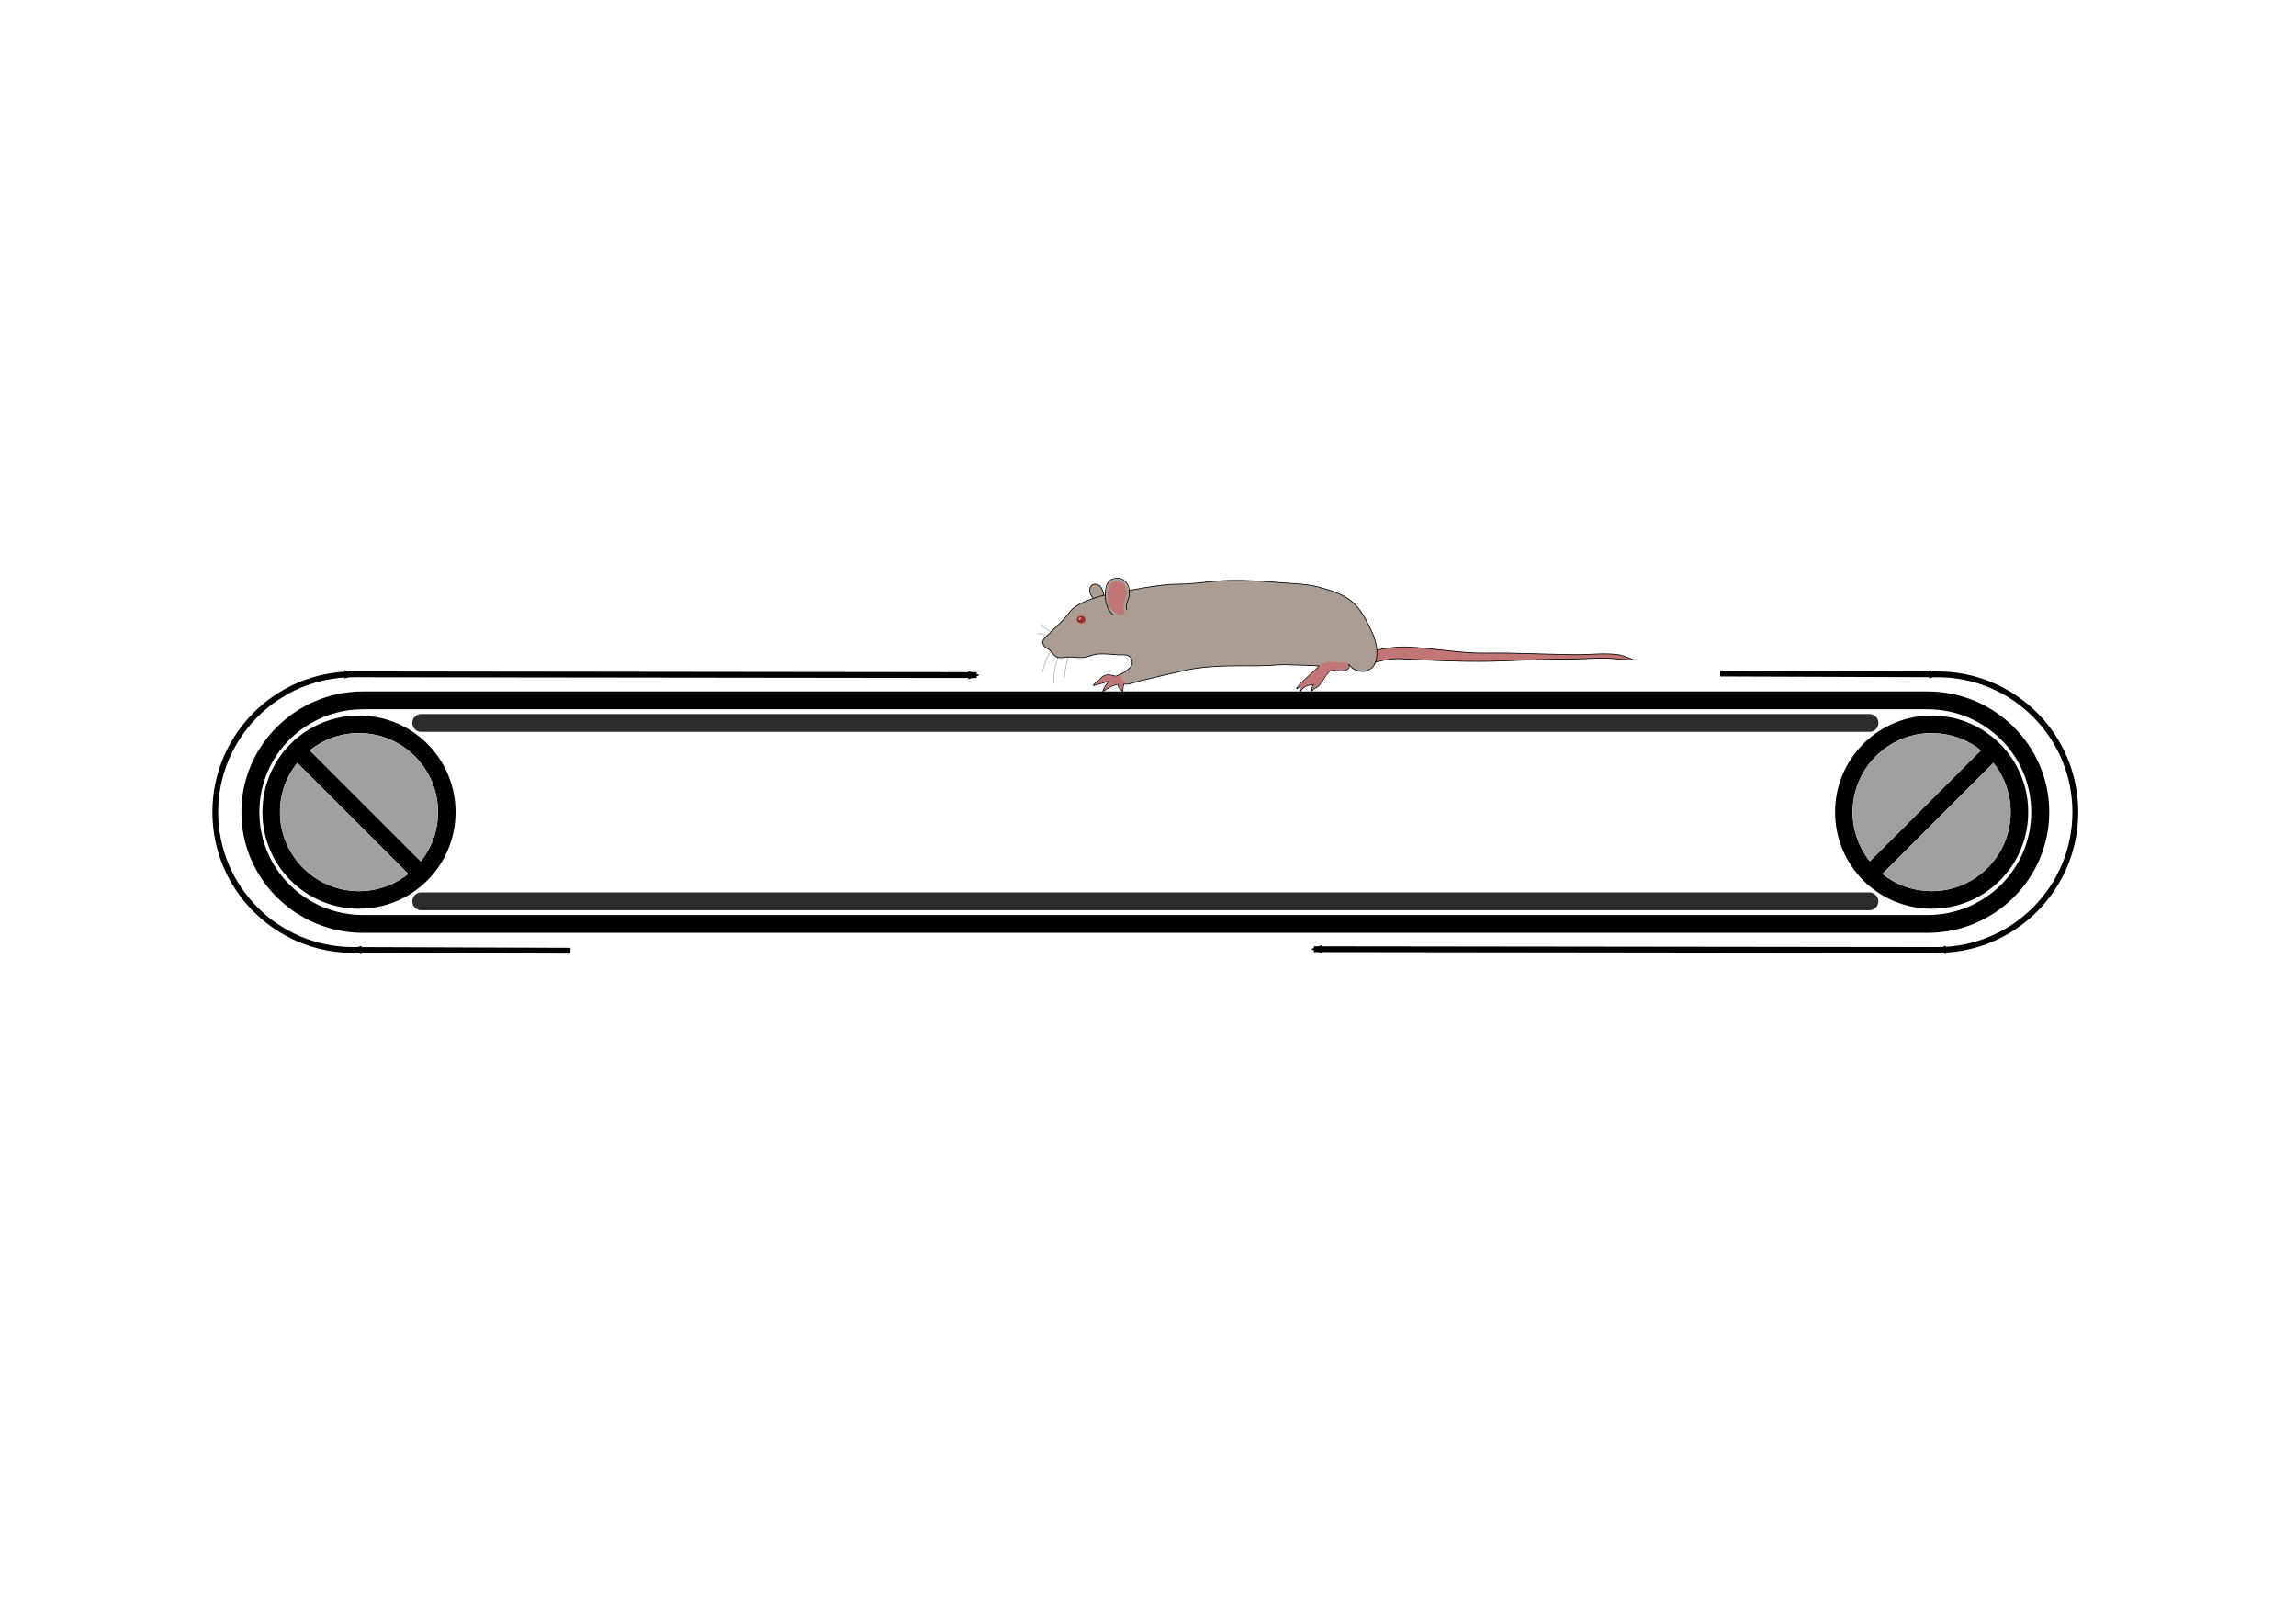 <?xml version="1.0" encoding="UTF-8" standalone="no"?>
<!-- Created with Inkscape (http://www.inkscape.org/) -->

<svg
   xmlns:dc="http://purl.org/dc/elements/1.1/"
   xmlns:cc="http://creativecommons.org/ns#"
   xmlns:rdf="http://www.w3.org/1999/02/22-rdf-syntax-ns#"
   xmlns:svg="http://www.w3.org/2000/svg"
   xmlns="http://www.w3.org/2000/svg"
   xmlns:sodipodi="http://sodipodi.sourceforge.net/DTD/sodipodi-0.dtd"
   xmlns:inkscape="http://www.inkscape.org/namespaces/inkscape"
   width="1189mm"
   height="841mm"
   viewBox="0 0 4212.992 2979.921"
   id="svg2"
   version="1.1"
   inkscape:version="0.91 r13725"
   sodipodi:docname="TreadmillSketch.svg">
  <title
     id="title4159">TreadmillSketch</title>
  <defs
     id="defs4">
    <marker
       inkscape:stockid="Arrow2Mstart"
       orient="auto"
       refY="0.0"
       refX="0.0"
       id="marker9438"
       style="overflow:visible"
       inkscape:isstock="true">
      <path
         id="path9440"
         style="fill-rule:evenodd;stroke-width:0.625;stroke-linejoin:round;stroke:#000000;stroke-opacity:1;fill:#000000;fill-opacity:1"
         d="M 8.719,4.034 L -2.207,0.016 L 8.719,-4.002 C 6.973,-1.63 6.983,1.616 8.719,4.034 z "
         transform="scale(0.6) translate(0,0)" />
    </marker>
    <marker
       inkscape:stockid="Arrow2Mend"
       orient="auto"
       refY="0.0"
       refX="0.0"
       id="marker9170"
       style="overflow:visible;"
       inkscape:isstock="true">
      <path
         id="path9172"
         style="fill-rule:evenodd;stroke-width:0.625;stroke-linejoin:round;stroke:#000000;stroke-opacity:1;fill:#000000;fill-opacity:1"
         d="M 8.719,4.034 L -2.207,0.016 L 8.719,-4.002 C 6.973,-1.63 6.983,1.616 8.719,4.034 z "
         transform="scale(0.6) rotate(180) translate(0,0)" />
    </marker>
    <marker
       inkscape:isstock="true"
       style="overflow:visible;"
       id="marker8992"
       refX="0.0"
       refY="0.0"
       orient="auto"
       inkscape:stockid="Arrow2Mend"
       inkscape:collect="always">
      <path
         transform="scale(0.6) rotate(180) translate(0,0)"
         d="M 8.719,4.034 L -2.207,0.016 L 8.719,-4.002 C 6.973,-1.63 6.983,1.616 8.719,4.034 z "
         style="fill-rule:evenodd;stroke-width:0.625;stroke-linejoin:round;stroke:#000000;stroke-opacity:1;fill:#000000;fill-opacity:1"
         id="path8994" />
    </marker>
    <marker
       inkscape:stockid="Arrow1Send"
       orient="auto"
       refY="0.0"
       refX="0.0"
       id="marker8414"
       style="overflow:visible;"
       inkscape:isstock="true">
      <path
         id="path8416"
         d="M 0.0,0.0 L 5.0,-5.0 L -12.5,0.0 L 5.0,5.0 L 0.0,0.0 z "
         style="fill-rule:evenodd;stroke:#000000;stroke-width:1pt;stroke-opacity:1;fill:#000000;fill-opacity:1"
         transform="scale(0.2) rotate(180) translate(6,0)" />
    </marker>
    <marker
       inkscape:stockid="Arrow1Mend"
       orient="auto"
       refY="0.0"
       refX="0.0"
       id="marker8296"
       style="overflow:visible;"
       inkscape:isstock="true">
      <path
         id="path8298"
         d="M 0.0,0.0 L 5.0,-5.0 L -12.5,0.0 L 5.0,5.0 L 0.0,0.0 z "
         style="fill-rule:evenodd;stroke:#000000;stroke-width:1pt;stroke-opacity:1;fill:#000000;fill-opacity:1"
         transform="scale(0.4) rotate(180) translate(10,0)" />
    </marker>
    <marker
       inkscape:stockid="Arrow1Mend"
       orient="auto"
       refY="0.0"
       refX="0.0"
       id="marker8190"
       style="overflow:visible;"
       inkscape:isstock="true">
      <path
         id="path8192"
         d="M 0.0,0.0 L 5.0,-5.0 L -12.5,0.0 L 5.0,5.0 L 0.0,0.0 z "
         style="fill-rule:evenodd;stroke:#000000;stroke-width:1pt;stroke-opacity:1;fill:#000000;fill-opacity:1"
         transform="scale(0.4) rotate(180) translate(10,0)" />
    </marker>
    <marker
       inkscape:stockid="Arrow1Mend"
       orient="auto"
       refY="0.0"
       refX="0.0"
       id="Arrow1Mend"
       style="overflow:visible;"
       inkscape:isstock="true">
      <path
         id="path5956"
         d="M 0.0,0.0 L 5.0,-5.0 L -12.5,0.0 L 5.0,5.0 L 0.0,0.0 z "
         style="fill-rule:evenodd;stroke:#000000;stroke-width:1pt;stroke-opacity:1;fill:#000000;fill-opacity:1"
         transform="scale(0.4) rotate(180) translate(10,0)" />
    </marker>
    <marker
       inkscape:stockid="Arrow2Mend"
       orient="auto"
       refY="0.0"
       refX="0.0"
       id="Arrow2Mend"
       style="overflow:visible;"
       inkscape:isstock="true">
      <path
         id="path5974"
         style="fill-rule:evenodd;stroke-width:0.625;stroke-linejoin:round;stroke:#000000;stroke-opacity:1;fill:#000000;fill-opacity:1"
         d="M 8.719,4.034 L -2.207,0.016 L 8.719,-4.002 C 6.973,-1.63 6.983,1.616 8.719,4.034 z "
         transform="scale(0.6) rotate(180) translate(0,0)" />
    </marker>
    <marker
       inkscape:stockid="Arrow1Send"
       orient="auto"
       refY="0.0"
       refX="0.0"
       id="Arrow1Send"
       style="overflow:visible;"
       inkscape:isstock="true">
      <path
         id="path5962"
         d="M 0.0,0.0 L 5.0,-5.0 L -12.5,0.0 L 5.0,5.0 L 0.0,0.0 z "
         style="fill-rule:evenodd;stroke:#000000;stroke-width:1pt;stroke-opacity:1;fill:#000000;fill-opacity:1"
         transform="scale(0.2) rotate(180) translate(6,0)" />
    </marker>
    <marker
       inkscape:stockid="Arrow2Send"
       orient="auto"
       refY="0.0"
       refX="0.0"
       id="Arrow2Send"
       style="overflow:visible;"
       inkscape:isstock="true">
      <path
         id="path5980"
         style="fill-rule:evenodd;stroke-width:0.625;stroke-linejoin:round;stroke:#000000;stroke-opacity:1;fill:#000000;fill-opacity:1"
         d="M 8.719,4.034 L -2.207,0.016 L 8.719,-4.002 C 6.973,-1.63 6.983,1.616 8.719,4.034 z "
         transform="scale(0.3) rotate(180) translate(-2.3,0)" />
    </marker>
    <marker
       inkscape:stockid="Arrow2Lend"
       orient="auto"
       refY="0.0"
       refX="0.0"
       id="Arrow2Lend"
       style="overflow:visible;"
       inkscape:isstock="true">
      <path
         id="path5968"
         style="fill-rule:evenodd;stroke-width:0.625;stroke-linejoin:round;stroke:#000000;stroke-opacity:1;fill:#000000;fill-opacity:1"
         d="M 8.719,4.034 L -2.207,0.016 L 8.719,-4.002 C 6.973,-1.63 6.983,1.616 8.719,4.034 z "
         transform="scale(1.1) rotate(180) translate(1,0)" />
    </marker>
    <marker
       inkscape:stockid="Arrow2Mstart"
       orient="auto"
       refY="0.0"
       refX="0.0"
       id="Arrow2Mstart"
       style="overflow:visible"
       inkscape:isstock="true">
      <path
         id="path5971"
         style="fill-rule:evenodd;stroke-width:0.625;stroke-linejoin:round;stroke:#000000;stroke-opacity:1;fill:#000000;fill-opacity:1"
         d="M 8.719,4.034 L -2.207,0.016 L 8.719,-4.002 C 6.973,-1.63 6.983,1.616 8.719,4.034 z "
         transform="scale(0.6) translate(0,0)" />
    </marker>
    <marker
       inkscape:stockid="Arrow2Lstart"
       orient="auto"
       refY="0.0"
       refX="0.0"
       id="Arrow2Lstart"
       style="overflow:visible"
       inkscape:isstock="true">
      <path
         id="path5965"
         style="fill-rule:evenodd;stroke-width:0.625;stroke-linejoin:round;stroke:#000000;stroke-opacity:1;fill:#000000;fill-opacity:1"
         d="M 8.719,4.034 L -2.207,0.016 L 8.719,-4.002 C 6.973,-1.63 6.983,1.616 8.719,4.034 z "
         transform="scale(1.1) translate(1,0)" />
    </marker>
    <marker
       inkscape:stockid="Arrow1Lstart"
       orient="auto"
       refY="0.0"
       refX="0.0"
       id="Arrow1Lstart"
       style="overflow:visible"
       inkscape:isstock="true">
      <path
         id="path5947"
         d="M 0.0,0.0 L 5.0,-5.0 L -12.5,0.0 L 5.0,5.0 L 0.0,0.0 z "
         style="fill-rule:evenodd;stroke:#000000;stroke-width:1pt;stroke-opacity:1;fill:#000000;fill-opacity:1"
         transform="scale(0.8) translate(12.5,0)" />
    </marker>
    <marker
       inkscape:isstock="true"
       style="overflow:visible;"
       id="marker7098"
       refX="0.0"
       refY="0.0"
       orient="auto"
       inkscape:stockid="Arrow1Lend">
      <path
         transform="scale(0.8) rotate(180) translate(12.5,0)"
         style="fill-rule:evenodd;stroke:#000000;stroke-width:1pt;stroke-opacity:1;fill:#000000;fill-opacity:1"
         d="M 0.0,0.0 L 5.0,-5.0 L -12.5,0.0 L 5.0,5.0 L 0.0,0.0 z "
         id="path7100" />
    </marker>
    <marker
       inkscape:isstock="true"
       style="overflow:visible;"
       id="marker6830"
       refX="0.0"
       refY="0.0"
       orient="auto"
       inkscape:stockid="Arrow1Lend">
      <path
         transform="scale(0.8) rotate(180) translate(12.5,0)"
         style="fill-rule:evenodd;stroke:#000000;stroke-width:1pt;stroke-opacity:0.825;fill:#000000;fill-opacity:1"
         d="M 0.0,0.0 L 5.0,-5.0 L -12.5,0.0 L 5.0,5.0 L 0.0,0.0 z "
         id="path6832" />
    </marker>
    <marker
       inkscape:isstock="true"
       style="overflow:visible;"
       id="marker6784"
       refX="0.0"
       refY="0.0"
       orient="auto"
       inkscape:stockid="Arrow1Lend">
      <path
         transform="scale(0.8) rotate(180) translate(12.5,0)"
         style="fill-rule:evenodd;stroke:#000000;stroke-width:1pt;stroke-opacity:0.825;fill:#000000;fill-opacity:1"
         d="M 0.0,0.0 L 5.0,-5.0 L -12.5,0.0 L 5.0,5.0 L 0.0,0.0 z "
         id="path6786" />
    </marker>
    <marker
       inkscape:isstock="true"
       style="overflow:visible;"
       id="marker6744"
       refX="0.0"
       refY="0.0"
       orient="auto"
       inkscape:stockid="Arrow1Lend">
      <path
         transform="scale(0.8) rotate(180) translate(12.5,0)"
         style="fill-rule:evenodd;stroke:#000000;stroke-width:1pt;stroke-opacity:0.825;fill:none;fill-opacity:0.825"
         d="M 0.0,0.0 L 5.0,-5.0 L -12.5,0.0 L 5.0,5.0 L 0.0,0.0 z "
         id="path6746" />
    </marker>
    <marker
       inkscape:isstock="true"
       style="overflow:visible;"
       id="marker6652"
       refX="0.0"
       refY="0.0"
       orient="auto"
       inkscape:stockid="Arrow1Lend">
      <path
         transform="scale(0.8) rotate(180) translate(12.5,0)"
         style="fill-rule:evenodd;stroke:#000000;stroke-width:1pt;stroke-opacity:0.825;fill:#000000;fill-opacity:1"
         d="M 0.0,0.0 L 5.0,-5.0 L -12.5,0.0 L 5.0,5.0 L 0.0,0.0 z "
         id="path6654" />
    </marker>
    <marker
       inkscape:stockid="Arrow1Lend"
       orient="auto"
       refY="0.0"
       refX="0.0"
       id="Arrow1Lend"
       style="overflow:visible;"
       inkscape:isstock="true">
      <path
         id="path5950"
         d="M 0.0,0.0 L 5.0,-5.0 L -12.5,0.0 L 5.0,5.0 L 0.0,0.0 z "
         style="fill-rule:evenodd;stroke:#000000;stroke-width:1pt;stroke-opacity:0.825;fill:#000000;fill-opacity:1"
         transform="scale(0.8) rotate(180) translate(12.5,0)" />
    </marker>
    <marker
       inkscape:stockid="Arrow2Mend"
       orient="auto"
       refY="0"
       refX="0"
       id="marker9170-6"
       style="overflow:visible"
       inkscape:isstock="true">
      <path
         inkscape:connector-curvature="0"
         id="path9172-0"
         style="fill:#000000;fill-opacity:1;fill-rule:evenodd;stroke:#000000;stroke-width:0.625;stroke-linejoin:round;stroke-opacity:1"
         d="M 8.719,4.034 -2.207,0.016 8.719,-4.002 c -1.745,2.372 -1.735,5.617 -6e-7,8.035 z"
         transform="scale(-0.6,-0.6)" />
    </marker>
    <marker
       inkscape:stockid="Arrow2Mstart"
       orient="auto"
       refY="0"
       refX="0"
       id="marker9438-6"
       style="overflow:visible"
       inkscape:isstock="true">
      <path
         inkscape:connector-curvature="0"
         id="path9440-2"
         style="fill:#000000;fill-opacity:1;fill-rule:evenodd;stroke:#000000;stroke-width:0.625;stroke-linejoin:round;stroke-opacity:1"
         d="M 8.719,4.034 -2.207,0.016 8.719,-4.002 c -1.745,2.372 -1.735,5.617 -6e-7,8.035 z"
         transform="scale(0.6,0.6)" />
    </marker>
    <marker
       inkscape:isstock="true"
       style="overflow:visible"
       id="marker8992-6"
       refX="0"
       refY="0"
       orient="auto"
       inkscape:stockid="Arrow2Mend"
       inkscape:collect="always">
      <path
         inkscape:connector-curvature="0"
         transform="scale(-0.6,-0.6)"
         d="M 8.719,4.034 -2.207,0.016 8.719,-4.002 c -1.745,2.372 -1.735,5.617 -6e-7,8.035 z"
         style="fill:#000000;fill-opacity:1;fill-rule:evenodd;stroke:#000000;stroke-width:0.625;stroke-linejoin:round;stroke-opacity:1"
         id="path8994-1" />
    </marker>
  </defs>
  <sodipodi:namedview
     id="base"
     pagecolor="#ffffff"
     bordercolor="#666666"
     borderopacity="1.0"
     inkscape:pageopacity="0.0"
     inkscape:pageshadow="2"
     inkscape:zoom="0.35355339"
     inkscape:cx="2648.7938"
     inkscape:cy="1981.9753"
     inkscape:document-units="mm"
     inkscape:current-layer="g9595"
     showgrid="true"
     inkscape:window-width="1920"
     inkscape:window-height="1115"
     inkscape:window-x="0"
     inkscape:window-y="0"
     inkscape:window-maximized="1"
     guidetolerance="10000"
     showguides="true"
     inkscape:snap-intersection-paths="true"
     inkscape:snap-bbox="false"
     inkscape:snap-object-midpoints="false"
     inkscape:snap-smooth-nodes="true"
     inkscape:snap-others="false"
     inkscape:object-nodes="true"
     gridtolerance="1"
     inkscape:snap-path-clip="true"
     inkscape:snap-path-mask="true"
     inkscape:snap-nodes="false"
     inkscape:snap-grids="false"
     inkscape:snap-to-guides="false">
    <inkscape:grid
       type="xygrid"
       id="grid4161" />
  </sodipodi:namedview>
  <g
     inkscape:label="Layer 1"
     inkscape:groupmode="layer"
     id="layer1"
     transform="translate(0,1927.559)">
    <g
       id="g15697">
      <g
         transform="translate(-4.928,0)"
         id="g15683">
        <g
           id="g15670">
          <path
             inkscape:connector-curvature="0"
             id="path4334"
             d="m 671.246,-659.055 c -123.188,10e-4 -223.405,99.344 -223.405,221.457 2e-5,122.113 100.217,221.456 223.405,221.457 l 0,-32.74 c -105.338,-0.001 -190.377,-84.298 -190.377,-188.717 10e-6,-104.419 85.039,-188.716 190.377,-188.717 l 0,-32.74 z m 0.002,0 0,32.74 2870.498,0 c 105.338,10e-4 190.377,84.298 190.377,188.717 0,104.418 -85.039,188.716 -190.377,188.717 l -2870.498,0 0,32.74 2870.498,0 c 123.188,-10e-4 223.405,-99.344 223.405,-221.457 0,-122.113 -100.217,-221.456 -223.405,-221.457 l -2870.498,0 z"
             style="color:#000000;font-style:normal;font-variant:normal;font-weight:normal;font-stretch:normal;font-size:medium;line-height:normal;font-family:sans-serif;text-indent:0;text-align:start;text-decoration:none;text-decoration-line:none;text-decoration-style:solid;text-decoration-color:#000000;letter-spacing:normal;word-spacing:normal;text-transform:none;direction:ltr;block-progression:tb;writing-mode:lr-tb;baseline-shift:baseline;text-anchor:start;white-space:normal;clip-rule:nonzero;display:inline;overflow:visible;visibility:visible;opacity:1;isolation:auto;mix-blend-mode:normal;color-interpolation:sRGB;color-interpolation-filters:linearRGB;solid-color:#000000;solid-opacity:1;fill:#000000;fill-opacity:1;fill-rule:nonzero;stroke:none;stroke-width:177.165;stroke-linecap:square;stroke-linejoin:miter;stroke-miterlimit:4;stroke-dasharray:none;stroke-dashoffset:0;stroke-opacity:1;color-rendering:auto;image-rendering:auto;shape-rendering:auto;text-rendering:auto;enable-background:accumulate" />
          <path
             sodipodi:nodetypes="cccc"
             inkscape:connector-curvature="0"
             id="path5941"
             d="m 777.756,-601.231 1328.74,0 1328.74,0 0,0"
             style="fill:none;fill-opacity:1;fill-rule:evenodd;stroke:#000000;stroke-width:32.74;stroke-linecap:round;stroke-linejoin:miter;stroke-miterlimit:4;stroke-dasharray:none;stroke-opacity:0.825" />
          <path
             sodipodi:nodetypes="cccc"
             inkscape:connector-curvature="0"
             id="path5941-7"
             d="m 777.756,-273.963 1328.74,0 1328.74,0 0,0"
             style="fill:none;fill-opacity:1;fill-rule:evenodd;stroke:#000000;stroke-width:32.74;stroke-linecap:round;stroke-linejoin:miter;stroke-miterlimit:4;stroke-dasharray:none;stroke-opacity:0.825" />
        </g>
        <g
           id="g4269"
           transform="matrix(0.912,0,0,0.912,178.914,-48.085)">
          <path
             inkscape:connector-curvature="0"
             id="path4155"
             d="m 668.945,-564.569 c -75.762,-75.762 -199.135,-75.764 -274.897,-10e-4 -75.762,75.762 -75.762,199.136 0,274.899 75.762,75.762 199.135,75.761 274.897,-10e-4 75.762,-75.762 75.762,-199.134 2e-5,-274.896 z m -25.054,25.054 c 57.985,57.985 61.923,149.073 11.834,211.567 L 432.323,-551.349 c 62.494,-50.088 153.582,-46.151 211.567,11.834 z m -236.623,13.221 223.402,223.402 c -62.494,50.09 -153.582,46.151 -211.567,-11.834 -57.985,-57.985 -61.924,-149.073 -11.834,-211.567 z"
             style="color:#000000;font-style:normal;font-variant:normal;font-weight:normal;font-stretch:normal;font-size:medium;line-height:normal;font-family:sans-serif;text-indent:0;text-align:start;text-decoration:none;text-decoration-line:none;text-decoration-style:solid;text-decoration-color:#000000;letter-spacing:normal;word-spacing:normal;text-transform:none;direction:ltr;block-progression:tb;writing-mode:lr-tb;baseline-shift:baseline;text-anchor:start;white-space:normal;clip-rule:nonzero;display:inline;overflow:visible;visibility:visible;opacity:1;isolation:auto;mix-blend-mode:normal;color-interpolation:sRGB;color-interpolation-filters:linearRGB;solid-color:#000000;solid-opacity:1;fill:#000000;fill-opacity:1;fill-rule:nonzero;stroke:none;stroke-width:35.433;stroke-linecap:butt;stroke-linejoin:miter;stroke-miterlimit:4;stroke-dasharray:none;stroke-dashoffset:0;stroke-opacity:1;color-rendering:auto;image-rendering:auto;shape-rendering:auto;text-rendering:auto;enable-background:accumulate" />
          <path
             transform="translate(0,-1927.559)"
             inkscape:connector-curvature="0"
             id="path4265"
             d="m 522.506,1659.064 c -23.584,-1.338 -47.441,-8.235 -67.8,-19.598 -35.31,-19.709 -62.023,-52.093 -74.333,-90.114 -3.416,-10.549 -5.685,-21.299 -6.988,-33.102 -0.836,-7.572 -0.837,-24.256 -0.003,-31.734 2.928,-26.236 11.251,-49.644 25.22,-70.926 3.016,-4.595 8.277,-11.86 8.604,-11.88 0.097,-0.01 50.352,50.164 111.677,111.49 l 111.5,111.501 -3.568,2.702 c -29.603,22.418 -67.026,33.778 -104.31,31.662 z"
             style="fill:#a0a0a0;stroke:none;stroke-width:1px;stroke-linecap:butt;stroke-linejoin:miter;stroke-opacity:1" />
          <path
             transform="translate(0,-1927.559)"
             inkscape:connector-curvature="0"
             id="path4267"
             d="m 544.031,1487.794 c -66.207,-66.219 -111.392,-111.672 -111.167,-111.825 0.209,-0.142 1.879,-1.388 3.712,-2.769 7.745,-5.838 15.447,-10.574 24.624,-15.143 16.794,-8.361 35.458,-13.726 55.077,-15.831 5.655,-0.607 24.829,-0.601 30.406,0.01 12.989,1.421 24.32,3.876 35.709,7.735 55.711,18.878 96.773,67.528 106.025,125.621 1.397,8.772 1.764,13.913 1.768,24.749 0.004,11.589 -0.404,16.801 -2.109,26.897 -3.879,22.974 -13.501,46.064 -27.114,65.065 -1.866,2.604 -3.841,5.258 -4.389,5.898 l -0.996,1.162 -111.546,-111.567 z"
             style="fill:#a0a0a0;stroke:none;stroke-width:1px;stroke-linecap:butt;stroke-linejoin:miter;stroke-opacity:1" />
        </g>
        <g
           id="g4274"
           transform="matrix(0,-0.912,0.912,0,3938.892,47.1)">
          <path
             style="color:#000000;font-style:normal;font-variant:normal;font-weight:normal;font-stretch:normal;font-size:medium;line-height:normal;font-family:sans-serif;text-indent:0;text-align:start;text-decoration:none;text-decoration-line:none;text-decoration-style:solid;text-decoration-color:#000000;letter-spacing:normal;word-spacing:normal;text-transform:none;direction:ltr;block-progression:tb;writing-mode:lr-tb;baseline-shift:baseline;text-anchor:start;white-space:normal;clip-rule:nonzero;display:inline;overflow:visible;visibility:visible;opacity:1;isolation:auto;mix-blend-mode:normal;color-interpolation:sRGB;color-interpolation-filters:linearRGB;solid-color:#000000;solid-opacity:1;fill:#000000;fill-opacity:1;fill-rule:nonzero;stroke:none;stroke-width:35.433;stroke-linecap:butt;stroke-linejoin:miter;stroke-miterlimit:4;stroke-dasharray:none;stroke-dashoffset:0;stroke-opacity:1;color-rendering:auto;image-rendering:auto;shape-rendering:auto;text-rendering:auto;enable-background:accumulate"
             d="m 668.945,-564.569 c -75.762,-75.762 -199.135,-75.764 -274.897,-10e-4 -75.762,75.762 -75.762,199.136 0,274.899 75.762,75.762 199.135,75.761 274.897,-10e-4 75.762,-75.762 75.762,-199.134 2e-5,-274.896 z m -25.054,25.054 c 57.985,57.985 61.923,149.073 11.834,211.567 L 432.323,-551.349 c 62.494,-50.088 153.582,-46.151 211.567,11.834 z m -236.623,13.221 223.402,223.402 c -62.494,50.09 -153.582,46.151 -211.567,-11.834 -57.985,-57.985 -61.924,-149.073 -11.834,-211.567 z"
             id="path4276"
             inkscape:connector-curvature="0" />
          <path
             style="fill:#a0a0a0;stroke:none;stroke-width:1px;stroke-linecap:butt;stroke-linejoin:miter;stroke-opacity:1"
             d="m 522.506,1659.064 c -23.584,-1.338 -47.441,-8.235 -67.8,-19.598 -35.31,-19.709 -62.023,-52.093 -74.333,-90.114 -3.416,-10.549 -5.685,-21.299 -6.988,-33.102 -0.836,-7.572 -0.837,-24.256 -0.003,-31.734 2.928,-26.236 11.251,-49.644 25.22,-70.926 3.016,-4.595 8.277,-11.86 8.604,-11.88 0.097,-0.01 50.352,50.164 111.677,111.49 l 111.5,111.501 -3.568,2.702 c -29.603,22.418 -67.026,33.778 -104.31,31.662 z"
             id="path4278"
             inkscape:connector-curvature="0"
             transform="translate(0,-1927.559)" />
          <path
             style="fill:#a0a0a0;stroke:none;stroke-width:1px;stroke-linecap:butt;stroke-linejoin:miter;stroke-opacity:1"
             d="m 544.031,1487.794 c -66.207,-66.219 -111.392,-111.672 -111.167,-111.825 0.209,-0.142 1.879,-1.388 3.712,-2.769 7.745,-5.838 15.447,-10.574 24.624,-15.143 16.794,-8.361 35.458,-13.726 55.077,-15.831 5.655,-0.607 24.829,-0.601 30.406,0.01 12.989,1.421 24.32,3.876 35.709,7.735 55.711,18.878 96.773,67.528 106.025,125.621 1.397,8.772 1.764,13.913 1.768,24.749 0.004,11.589 -0.404,16.801 -2.109,26.897 -3.879,22.974 -13.501,46.064 -27.114,65.065 -1.866,2.604 -3.841,5.258 -4.389,5.898 l -0.996,1.162 -111.546,-111.567 z"
             id="path4280"
             inkscape:connector-curvature="0"
             transform="translate(0,-1927.559)" />
        </g>
      </g>
      <g
         transform="matrix(-1,0,0,1,3393.04,-669.946)"
         id="g9888">
        <path
           style="opacity:1;fill:none;fill-opacity:1;fill-rule:evenodd;stroke:#000000;stroke-width:10.63;stroke-linecap:round;stroke-linejoin:miter;stroke-miterlimit:4;stroke-dasharray:none;stroke-dashoffset:0;stroke-opacity:1;marker-end:url(#marker9170)"
           d="m 2745.144,485.164 c 139.626,8e-4 252.816,-113.188 252.816,-252.815 8e-4,-139.627 -113.189,-252.817 -252.816,-252.816"
           id="path7156"
           inkscape:connector-curvature="0"
           sodipodi:nodetypes="csc" />
        <path
           style="fill:none;fill-rule:evenodd;stroke:#000000;stroke-width:10.63;stroke-linecap:butt;stroke-linejoin:miter;stroke-miterlimit:0;stroke-dasharray:none;stroke-opacity:1;marker-start:url(#marker9438)"
           d="m 1600.914,-19.053 1144.232,-1.414 0,0 0,0"
           id="path7165"
           inkscape:connector-curvature="0" />
        <path
           style="fill:none;fill-rule:evenodd;stroke:#000000;stroke-width:10.63;stroke-linecap:butt;stroke-linejoin:miter;stroke-miterlimit:4;stroke-dasharray:none;stroke-opacity:1;marker-end:url(#marker8992)"
           d="m 2346.336,486.578 398.808,-1.414 0,0 0,0"
           id="path7165-3"
           inkscape:connector-curvature="0" />
      </g>
      <g
         transform="matrix(1,0,0,-1,810.099,-205.25)"
         id="g9888-8">
        <path
           style="opacity:1;fill:none;fill-opacity:1;fill-rule:evenodd;stroke:#000000;stroke-width:10.63;stroke-linecap:round;stroke-linejoin:miter;stroke-miterlimit:4;stroke-dasharray:none;stroke-dashoffset:0;stroke-opacity:1;marker-end:url(#marker9170-6)"
           d="m 2745.144,485.164 c 139.626,8e-4 252.816,-113.188 252.816,-252.815 8e-4,-139.627 -113.189,-252.817 -252.816,-252.816"
           id="path7156-7"
           inkscape:connector-curvature="0"
           sodipodi:nodetypes="csc" />
        <path
           style="fill:none;fill-rule:evenodd;stroke:#000000;stroke-width:10.63;stroke-linecap:butt;stroke-linejoin:miter;stroke-miterlimit:0;stroke-dasharray:none;stroke-opacity:1;marker-start:url(#marker9438-6)"
           d="m 1600.914,-19.053 1144.232,-1.414 0,0 0,0"
           id="path7165-9"
           inkscape:connector-curvature="0" />
        <path
           style="fill:none;fill-rule:evenodd;stroke:#000000;stroke-width:10.63;stroke-linecap:butt;stroke-linejoin:miter;stroke-miterlimit:4;stroke-dasharray:none;stroke-opacity:1;marker-end:url(#marker8992-6)"
           d="m 2346.336,486.578 398.808,-1.414 0,0 0,0"
           id="path7165-3-2"
           inkscape:connector-curvature="0" />
      </g>
    </g>
    <g
       id="g9595"
       transform="matrix(-2.04,0.164,0.164,2.044,1872.171,-2091.715)">
      <g
         id="g16474">
        <path
           inkscape:connector-curvature="0"
           style="fill:#c27575;stroke:#000000;stroke-width:0.685;stroke-linecap:round;stroke-linejoin:round"
           sodipodi:nodetypes="ssssscsssss"
           d="m -264.764,685.253 c 0,0 -14.933,-2.258 -27.648,-0.774 -23.609,2.756 -46.843,9.645 -70.553,11.145 -26.58,1.7 -52.448,5.426 -79.283,7.778 -17.093,1.499 -24.883,0.229 -39.334,3.255 -2.672,0.559 -13.413,5.81 -13.413,5.81 0,0 10.993,-1.42 18.783,-2.82 12.01,-2.2 23.978,-1.528 36.138,-2.528 24.65,-2.2 50.201,-2.467 74.901,-3.967 27.03,-1.7 52.609,-5.097 80.353,-8.782 10.142,-1.347 29.246,2.884 29.246,2.884"
           id="path4508" />
        <path
           inkscape:connector-curvature="0"
           style="fill:none;stroke:#b3b3b3;stroke-width:0.685;stroke-linecap:round;stroke-linejoin:round"
           sodipodi:nodetypes="cc"
           d="m 16.664,662.653 c 6.014,10 7.852,17.8 8.842,29"
           id="path4479" />
        <path
           inkscape:connector-curvature="0"
           style="fill:none;stroke:#b3b3b3;stroke-width:0.685;stroke-linecap:round;stroke-linejoin:round"
           sodipodi:nodetypes="cc"
           d="m 23.382,660.153 c 6.004,6 8.724,12.4 11.314,20.2"
           id="path4481" />
        <path
           inkscape:connector-curvature="0"
           style="fill:none;stroke:#b3b3b3;stroke-width:0.685;stroke-linecap:round;stroke-linejoin:round"
           sodipodi:nodetypes="cc"
           d="m 7.825,664.453 c 4.684,7 6.111,14.5 7.778,22.6"
           id="path4483" />
        <path
           inkscape:connector-curvature="0"
           style="fill:none;stroke:#b3b3b3;stroke-width:0.685;stroke-linecap:round;stroke-linejoin:round"
           sodipodi:nodetypes="cc"
           d="m 18.078,647.853 c 6.788,-2.1 12.228,-5.6 14.498,-9.9"
           id="path4485" />
        <path
           inkscape:connector-curvature="0"
           style="fill:none;stroke:#b3b3b3;stroke-width:0.685;stroke-linecap:round;stroke-linejoin:round"
           sodipodi:nodetypes="cc"
           d="m 23.028,650.253 c 3.628,-1.8 7.928,-3.3 13.438,-4.2"
           id="path4487" />
        <path
           inkscape:connector-curvature="0"
           style="fill:#ac9d93;stroke:#000000;stroke-width:0.685;stroke-linecap:round;stroke-linejoin:round"
           sodipodi:nodetypes="cssssssc"
           d="m -24.967,623.253 c 0,-1.1 -0.782,-6.2 -0.177,-9.2 0.446,-2.2 1.076,-4.7 2.74,-6.2 1.287,-1.2 3.219,-1.9 4.95,-1.7 1.236,0.2 2.458,1 3.182,2 0.934,1.3 1.134,3 1.061,4.6 -0.052,1.2 -0.599,2.3 -1.061,3.3 -0.914,2.1 -3.359,5.9 -3.359,5.9"
           id="path4502" />
        <path
           inkscape:connector-curvature="0"
           style="fill:#ac9d93;stroke:#000000;stroke-width:0.685;stroke-linecap:round;stroke-linejoin:round"
           sodipodi:nodetypes="cccccccssscsssssssssssssssssscsssssssscccccccccsc"
           d="m -177.434,691.253 c -5.72,0 -35.502,3.83 -35.502,3.83 1.51,2.3 21.935,16.227 21.725,18.827 l -3.18,-1.8 0,4.5 c -3.37,-5 -6.72,-4.8 -12.38,-5.5 1.74,1.8 2.08,3.6 2.48,6 0,0 -2.94,-2.6 -4.77,-3 -4.45,-1.1 -10.313,-14.257 -14.863,-14.157 -5.13,0.1 -11.75,2.9 -15.38,-0.7 -0.84,-0.8 -0.18,-3.5 -0.18,-3.5 0,0 -2.43,3.6 -4.24,4.7 -2.96,1.8 -6.64,3.1 -10.08,2.7 -3.09,-0.4 -6.22,-2.2 -8.13,-4.6 -2.92,-3.8 -3.67,-9 -3.71,-13.8 -0.08,-7.8 2.68,-15.6 5.65,-22.8 3.33,-8.1 7.36,-16.5 13.79,-22.5 7.63,-7.2 18,-11.1 27.76,-14.6 10.52,-3.8 21.85,-4.8 32.88,-6.6 15.239,-2.5 30.545,-4.8 45.958,-5.8 13.231,-0.8 26.52,0.3 39.774,0 4.954,-0.1 9.894,-0.7 14.85,-0.7 10.034,0 20.06,0.8 30.052,1.8 12.48,1.1 25.123,1.8 37.299,4.7 6.647,1.7 13.456,3.5 19.269,7.1 4.073,2.5 6.863,6.7 10.43,9.9 4.946,4.4 10.315,8.4 15.198,12.9 1.66,1.5 4.04,2.7 4.78,4.8 0.51,1.4 0.21,3.2 -0.53,4.6 -0.99,1.8 -4.78,3.9 -4.78,3.9 0,0 -3.151,5.5 -5.829,6.9 -3.314,1.7 -7.43,0.5 -11.137,0.8 -4.25,0.4 -8.461,1.6 -12.728,1.5 -4.116,-0.1 -8.081,-1.9 -12.198,-2 -6.522,-0.1 -13.007,1.2 -19.445,2.2 -3.182,0.5 -7.091,-0.1 -9.458,2.1 -1.669,1.5 -2.51,4.3 -1.944,6.5 0.813,3.2 4.241,5.1 6.982,6.9 2.628,1.7 8.751,3.4 8.751,3.4 5.823,-2.3 10.608,-3.4 15.026,2.6 5.242,2.1 4.116,2.9 5.568,4.2 -4.856,-1.2 -9.728,-1.8 -14.584,-3 2.686,2.8 5.145,4.9 6.453,8.7 -4.793,-2.5 -9.053,-4.9 -14.584,-5.2 1.178,3.4 -1.826,4.7 -3.182,6.8 -0.443,-2.3 -0.635,-4.8 -1.503,-6.6 -4.387,1.1 -8.747,-0.5 -13.081,-1.4 0,0 -44.138,-7 -51.973,-7.4 -29.906,-1.7 -49.748,3 -75.304,2.8 z"
           id="path4506" />
        <path
           inkscape:connector-curvature="0"
           style="fill:#c27575;stroke:#ac9d93;stroke-width:2.054;stroke-linecap:round;stroke-linejoin:round"
           sodipodi:nodetypes="sssssss"
           d="m -43.528,631.853 c 1.289,-6.2 -2.461,-9.5 -3.271,-13.9 -0.561,-3.1 -0.508,-6.7 1.149,-9.4 2.518,-4.1 4.994,-5.1 9.723,-4.5 2.498,0.3 5.05,2.3 5.922,4.7 2.996,8.1 3.458,16.3 -1.679,23.1 -5.187,6.9 -13.018,5.6 -11.844,0 z"
           id="path4504" />
        <ellipse
           style="fill:#a02c2c"
           id="path4477"
           cx="-3.501"
           cy="636.74"
           rx="3.889"
           ry="3.27" />
        <ellipse
           transform="matrix(0.867,0.498,-0.498,0.867,0,0)"
           style="fill:#ffffff"
           id="path9055"
           cx="314.571"
           cy="552.61"
           rx="0.982"
           ry="0.67" />
        <path
           inkscape:connector-curvature="0"
           style="color:#000000;text-indent:0;text-transform:none;block-progression:tb;fill:none;stroke:#000000;stroke-width:0.685"
           sodipodi:nodetypes="cccccscsc"
           d="m -32.55,634.953 c 6.765,-6.5 7.052,-18.3 3.96,-26.7 -1.105,-3 -3.991,-5.3 -7.156,-5.7 -1.251,-0.1 -2.393,-0.2 -3.469,-0.1 -1.076,0.1 -2.094,0.3 -3.031,0.7 -1.875,0.9 -3.343,2.4 -4.688,4.6 -1.967,3.2 -1.945,7.1 -1.344,10.4 0.466,2.6 1.676,4.6 2.5,6.6 0.825,2 1.356,4 0.782,6.8"
           id="path9565" />
        <path
           d="m -23.153,688.453 c -2.098,0 -4.405,0.8 -6.937,1.8 a 0.5,0.5 0 0 1 -0.313,0 c 0,0 -1.563,-0.4 -3.437,-1.1 -0.315,-0.1 -0.642,-0.2 -0.969,-0.3 -0.986,3 -1.323,6 -3.906,8.2 0.508,-0.1 1.026,-0.2 1.531,-0.3 a 0.5,0.5 0 0 1 0.562,0.3 c 0.793,1.6 1.052,3.7 1.376,5.7 0.633,-0.8 1.301,-1.5 1.812,-2.2 0.718,-0.9 1.102,-1.8 0.562,-3.4 a 0.5,0.5 0 0 1 0.5,-0.6 c 5.161,0.3 9.233,2.4 13.532,4.6 -1.336,-2.9 -3.404,-4.7 -5.782,-7.2 a 0.5,0.5 0 0 1 0.469,-0.8 c 4.369,1 8.794,1.6 13.219,2.6 -0.143,-0.3 -0.273,-0.5 -0.469,-0.7 -0.479,-0.5 -1.44,-1.2 -4.031,-2.2 a 0.5,0.5 0 0 1 -0.219,-0.2 c -2.149,-3 -4.29,-4 -6.625,-4.2 l -0.875,0 z"
           inkscape:connector-curvature="0"
           style="fill:#c27575"
           id="path9571" />
        <path
           sodipodi:nodetypes="cccccccscccccccccccccccc"
           d="m -217.297,692.956 c 0,0 -1.607,-0.664 -3.587,-0.764 -1.78,-0.2 -1.193,0.183 -2.973,0.283 -2.71,0.2 -5.587,0.614 -8.42,1.026 -3.788,0.273 -5.588,0.253 -6.938,1.753 0.208,0.121 0.301,0.373 0.22,0.6 0,0 -0.16,0.6 -0.22,1.3 -0.03,0.4 -0.02,0.8 0.03,1.1 0.05,0.3 0.13,0.5 0.22,0.6 1.66,1.7 4.05,1.9 6.75,1.7 2.69,-0.3 5.63,-1 8.28,-1.1 4.4,-0.1 10.293,13.057 14.973,14.157 1.07,0.2 2.26,1 3.25,1.7 0.35,0.3 0.35,0.3 0.62,0.5 -0.33,-1.6 -0.73,-3 -2.03,-4.4 -0.25,-0.333 -0.007,-0.808 0.41,-0.8 2.81,0.3 5.1,0.5 7.16,1.1 1.69,0.6 3.2,1.8 4.65,3.5 l 0,-3.1 c 0.024,-0.37 0.429,-0.586 0.75,-0.4 l 2.34,1.3 c -0.04,-2 -20.245,-15.627 -21.535,-17.627 -0.161,-0.226 -0.108,-0.54 0.12,-0.7 -3.699,-1.395 -0.021,0.081 -4.072,-1.727 z"
           inkscape:connector-curvature="0"
           style="fill:#c27575"
           id="path9583" />
      </g>
    </g>
  </g>
</svg>
